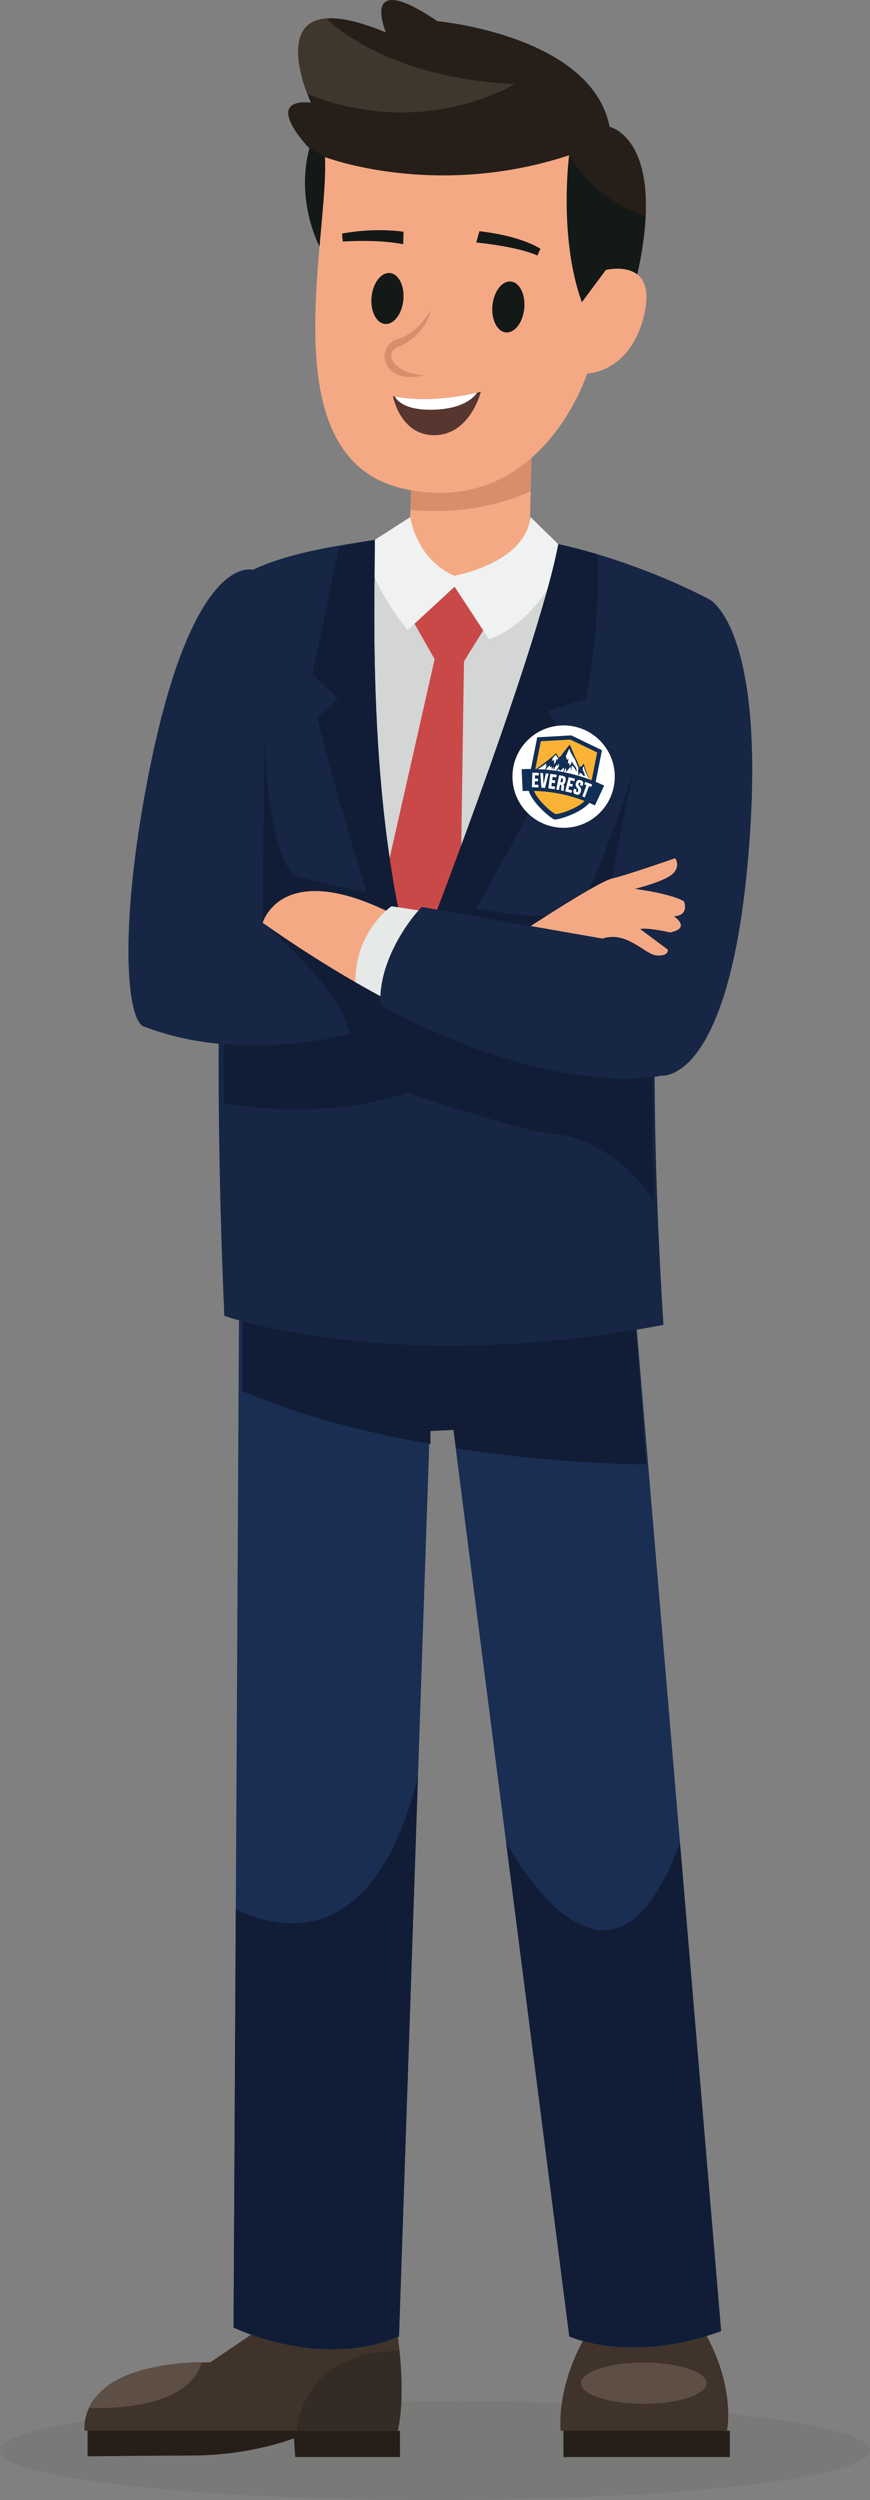 <?xml version="1.0" encoding="utf-8"?>
<!-- Generator: Adobe Illustrator 25.2.3, SVG Export Plug-In . SVG Version: 6.00 Build 0)  -->
<svg version="1.1" xmlns="http://www.w3.org/2000/svg" xmlns:xlink="http://www.w3.org/1999/xlink" x="0px" y="0px"
	 viewBox="0 0 308.815 886.7" enable-background="new 0 0 308.815 886.7" xml:space="preserve">
<rect x="0" y="0" width="308.815" height="886.7" fill="#808080" stroke="none"/>
<g id="Capa_1" display="none">
	<rect x="-1491.393" y="54.604" display="inline" fill="#FBB336" width="3999.5" height="1284.041"/>
	<g display="inline">
		<g>
			<rect x="-251.897" y="74.414" fill="#FFFFFF" width="865.954" height="718.113"/>
			<g>
				<g>
					<rect x="142.799" y="74.414" fill="#CFC9CD" width="6.011" height="718.234"/>
				</g>
				<g>
					<rect x="-251.897" y="458.354" fill="#CFC9CD" width="865.954" height="6.011"/>
				</g>
				<g>
					<rect x="-251.897" y="182.762" fill="#CFC9CD" width="865.875" height="6.011"/>
				</g>
			</g>
		</g>
		<g>
			<linearGradient id="SVGID_1_" gradientUnits="userSpaceOnUse" x1="379.855" y1="629.692" x2="379.855" y2="1497.93">
				<stop  offset="0.005" style="stop-color:#AB9591"/>
				<stop  offset="0.684" style="stop-color:#514E4E"/>
				<stop  offset="1" style="stop-color:#6582A3"/>
			</linearGradient>
			<rect x="-1880.098" y="624.987" fill="url(#SVGID_1_)" width="4519.905" height="868.238"/>
			<rect x="-1880.098" y="731.081" opacity="0.08" fill="#FFFFFF" width="4519.905" height="221.543"/>
			<rect x="-1880.098" y="624.834" opacity="0.24" fill="#FFFFFF" width="4519.905" height="106.248"/>
			<linearGradient id="SVGID_2_" gradientUnits="userSpaceOnUse" x1="209.27" y1="697.624" x2="209.27" y2="1214.226">
				<stop  offset="0" style="stop-color:#FFFFFF"/>
				<stop  offset="1" style="stop-color:#000000"/>
			</linearGradient>
			<rect x="14.191" y="731.081" opacity="0.1" fill="url(#SVGID_2_)" width="390.158" height="540.601"/>
			<polygon opacity="0.1" fill="#231F20" points="-1565.892,626.491 -1565.892,1493.225 -437.286,1493.225 430.991,624.949 			"/>
		</g>
		<rect x="-466.452" y="-79.028" fill="none" width="908.915" height="908.915"/>
	</g>
	<linearGradient id="SVGID_3_" gradientUnits="userSpaceOnUse" x1="484.995" y1="396.071" x2="484.995" y2="56.626">
		<stop  offset="0" style="stop-color:#FBB336;stop-opacity:0"/>
		<stop  offset="0.141" style="stop-color:#FBB336;stop-opacity:0.141"/>
		<stop  offset="1" style="stop-color:#FBB336"/>
	</linearGradient>
	<rect x="-1572.514" y="56.626" display="inline" fill="url(#SVGID_3_)" width="4115.019" height="339.445"/>
	<rect x="-1572.514" y="56.626" display="inline" opacity="0.8" fill="#FBB336" width="4115.019" height="1895.936"/>
	<rect x="-1491.917" y="56.626" display="inline" fill="none" width="4000.023" height="1921.101"/>
</g>
<g id="Capa_2">
	<path fill="#261E18" d="M216.391,44.988c-6.363-32.524-61.152-37.479-61.152-37.479c-27.971-18.971-18.268,3.986-18.268,3.986
		C89.565-8.18,110.369,36.385,110.369,36.385c-17.839-1.526-0.536,16.26-0.536,16.26c-5.004,18.696,3.594,34.787,3.594,34.787
		l88.502,21.608l19.821,4.94c4.866-15.795,6.99-27.994,7.434-37.416C230.531,47.966,216.391,44.988,216.391,44.988z"/>
	<path fill="#131917" d="M202.018,55.061c0,0-41.846,17.368-51.634,15.805c-9.79-1.562-40.551-18.221-40.551-18.221
		c-5.004,18.696,3.594,34.787,3.594,34.787l88.502,21.608l19.821,4.94c4.866-15.795,6.99-27.994,7.434-37.416
		C211.093,71.49,202.018,55.061,202.018,55.061z"/>
	<path opacity="0.1" fill="#3C3C3B" d="M308.815,869.11c0,9.714-69.13,17.59-154.407,17.59S0,878.824,0,869.11
		c0-9.717,69.132-17.591,154.408-17.591S308.815,859.393,308.815,869.11z"/>
	<g>
		<path fill="#3F332B" d="M198.97,862.113h59.067c0,0,3.471-15.914-8.857-36.607l-39.799,0.611
			C209.382,826.117,197.933,842.452,198.97,862.113z"/>
		<rect x="200.004" y="862.113" fill="#261E18" width="59.068" height="9.313"/>
		<path fill="#5E4F45" d="M250.783,845.247c0,4.033-9.975,7.307-22.279,7.307c-12.306,0-22.281-3.273-22.281-7.307
			c0-4.037,9.975-7.307,22.281-7.307C240.808,837.94,250.783,841.21,250.783,845.247z"/>
	</g>
	<g>
		<path fill="#3F332B" d="M140.158,821.891c0,0,4.577,23.666,1.124,40.222H30.052c0,0-3.799-24.325,44.561-24.269l31.024-20.939
			L140.158,821.891z"/>
		<path fill="#261E18" d="M141.971,871.426h-37.176l-0.453-6.655c0,0-15.221,6.126-36.317,6.126
			c-10.256,0-36.937,0.281-36.937,0.281v-9.065h110.883V871.426z"/>
		<path fill="#5E4F45" d="M71.491,837.754c0,0-1.635,17.113-40.017,16.3C31.474,854.054,36.761,838.477,71.491,837.754z"/>
		<path fill="#352B25" d="M105.357,862.113c0,0,1.076-28.114,36.462-28.286c0,0,1.88,18.974-0.881,28.286H105.357z"/>
	</g>
	<path fill="#1A2D52" d="M84.977,439.935l-2.073,385.571c0,0,30.225,15.051,58.723,3.214l10.889-321.161l8.414-0.423l41.148,321.531
		c0,0,21.762,9.973,53.887-1.855l-32.608-386.876H84.977z"/>
	<path fill="#111D36" d="M83.7,677.114l-0.796,148.268c0,0,30.225,15.112,58.723,3.277l6.727-198.356
		C132.401,693.658,97.741,684.072,83.7,677.114z"/>
	<path fill="#111D36" d="M241.383,653.637c-21.347,57.8-49.582,20.71-61.699,0.036l22.393,174.985c0,0,21.762,9.85,53.887-1.975
		L241.383,653.637z"/>
	<path fill="#111D36" d="M223.356,439.935H86.01v53.448c11.399,4.974,33.677,12.967,66.789,18.781l-0.024-4.636l8.285-0.41
		l0.867,6.616c19.284,2.942,41.764,5.206,67.524,5.678L223.356,439.935z"/>
	<path fill="#D4D6D5" d="M202.265,196.061c-20.962-4.562-46.668-7.242-73.263-3.063c0.167,17.328,0.671,92.155,17.745,151.631
		C146.747,344.629,194.671,235.96,202.265,196.061z"/>
	<polygon fill="#C94949" points="144.747,217.014 154.27,233.797 131.028,336.496 146.787,356.877 163.113,342.081 164.689,234.56 
		172.964,221.299 161.187,204.203 	"/>
	<g>
		<path fill="#F4A984" d="M145.704,180.723l-0.704,25.599l42.472,1.165l0.917-33.303
			C170.542,182.266,152.938,181.592,145.704,180.723z"/>
		<path fill="#D88D6C" d="M188.39,174.184l0.705-25.655l-42.472-1.166l-0.919,33.36C152.938,181.592,170.542,182.266,188.39,174.184
			z"/>
	</g>
	<path fill="#F4A984" d="M215.059,95.74l-8.514,11.45c-1.232-3.394-2.196-6.921-2.95-10.467
		c-4.365-20.515-1.578-41.662-1.578-41.662c-47.488,15.701-86.654,0.65-86.654,0.65c1.064,23.177-11.271,74.561,5.117,101.539
		c4.882,8.038,12.308,13.915,23.406,16.227c48.346,10.071,64.516-40.986,64.516-40.986s16.363-0.283,20.609-22.605
		C232.534,91.394,215.059,95.74,215.059,95.74z"/>
	<path fill="#131917" d="M143.172,106.415c-0.49,4.983-3.415,8.778-6.531,8.469c-3.116-0.306-5.243-4.594-4.751-9.58
		c0.491-4.984,3.416-8.775,6.531-8.469C141.539,97.142,143.666,101.43,143.172,106.415z"/>
	<path fill="#131917" d="M186.083,109.425c-0.49,4.983-3.416,8.778-6.532,8.47c-3.116-0.309-5.245-4.598-4.75-9.581
		c0.493-4.984,3.417-8.776,6.531-8.471C184.448,100.151,186.577,104.442,186.083,109.425z"/>
	<g>
		<path fill="#D88D6C" d="M150.6,133.076c-9.86,2.515-14.305-2.558-14.086-7.024c0.143-2.91,2.122-5.244,5.035-5.953
			c5.997-1.455,11.193-9.661,11.246-9.746l0,0c-0.246,2.014-3.299,9.301-11.094,12.526c-1.684,0.698-2.787,1.524-2.859,2.962
			C138.717,128.346,141.801,132.525,150.6,133.076L150.6,133.076z"/>
	</g>
	<g>
		<path fill="#131917" d="M121.67,85.67l-0.268-2.854c0.618-0.017,10.478-2.171,21.841-0.638l-0.123,4.447
			C133.84,84.774,121.824,85.666,121.67,85.67z"/>
	</g>
	<g>
		<path fill="#131917" d="M190.761,90.631c-7.477-3.334-21.586-4.596-21.717-4.631l1.134-4.004
			c0.551,0.141,13.348,1.231,21.664,6.219L190.761,90.631z"/>
	</g>
	<path fill="#3F362D" d="M115.921,6.537c0,0,19.311,20.957,66.762,23.297c0,0-32.08,20.024-73.571,3.516
		C109.112,33.349,98.255,7.682,115.921,6.537z"/>
	<path fill="#162644" d="M251.821,212.596c0,0-24.201-13.192-53.663-19.604c-7.596,39.897-51.411,151.636-51.411,151.636
		c-17.074-59.476-13.513-135.841-13.683-153.167c-13.409,2.107-29.999,4.412-43.365,10.647c0,0-18.003,80.739-10.076,264.582
		c0,0,59.843,21.485,155.89,3.194c0,0-9.035-128.756,3.442-179.104C238.955,290.781,247.874,244.242,251.821,212.596z"/>
	<path fill="#111D36" d="M238.955,290.781c0,0,3.979-20.767,7.8-43.989l-16.461,4.616c-4.623,27.014-22.3,66.867-22.3,66.867
		c-10.465,11.761-32.18,4.23-51.994,2.243c-5.496,14.534-9.252,24.11-9.252,24.11c-2.437-8.492-4.452-17.329-6.121-26.287
		c-14.905-2.671-30.434-6.104-34.566-7.273c-10.64-3.011-12.237-48.936-12.237-48.936l-9.401-26.723
		c-2.938,28.488-6.133,78.514-4.847,155.842c13.067,2.179,39.748,4.824,65.108-3.717c0,0,38.442,13.324,52.72,14.696
		c10.702,1.026,25.424,9.126,34.788,23.785C231.039,386.592,230.782,323.762,238.955,290.781z"/>
	<path fill="#162644" d="M89.699,202.109c0,0-20.784-6.623-36.329,69.431c-11.179,54.695-8.851,90.396-2.161,92.61
		c6.691,2.216,49.103,20.409,122.543-14.961l-8.713-12.251l-71.797-9.639l0.621-69.423L89.699,202.109z"/>
	<path fill="#F0F2F1" d="M145.63,183.395c0,0,1.964,14.795,15.556,20.809c0,0,25.305-4.322,27.088-20.841l12.766,12.439
		c0,0-7.82,23.646-27.429,30.948l-12.257-18.66l-16.66,15.391c0,0-15.403-18.411-14.084-30.443L145.63,183.395z"/>
	<path fill="#111D36" d="M119.988,247.912l-7.415,6.725c0,0,19.823,77.859,34.07,106.084c0,0,41.123-68.781,54.07-98.836
		l-6.188-9.807l13.574-4.166c0,0,5.44-28.449,3.918-51.343c-4.43-1.313-9.073-2.536-13.859-3.577
		c-7.596,39.897-51.411,151.636-51.411,151.636c-17.074-59.476-13.513-135.841-13.683-153.167
		c-3.938,0.619-8.253,1.527-12.714,2.649l-9.483,44.961L119.988,247.912z"/>
	<path fill="#111D36" d="M165.038,336.938l-71.797-9.639c0,0,28.515,23.497,31.147,40.255c13.736-3.353,30.075-9.075,49.363-18.365
		L165.038,336.938z"/>
	<path fill="#F4A984" d="M137.646,323.283c-38.082-18.417-44.405,4.016-44.405,4.016c11.635,8.16,22.601,15.113,32.887,21.047
		C133.212,335.512,137.646,323.283,137.646,323.283z"/>
	<path fill="#E5EAE8" d="M149.337,323.009l-10.377-1.586c0,0-12.858,8.72-12.832,26.922c3.601,2.077,7.114,4.022,10.544,5.855
		C141.335,339.068,146.298,330.015,149.337,323.009z"/>
	<path fill="#162644" d="M251.821,212.596c-19.965-4.264-37.975,120.286-37.975,120.286l-64.155-11.206
		c-5.213,5.335-15.599,20.097-14.644,34.925c63.635,33.984,99.749,24.876,99.749,24.876s23.907,3.315,30.81-77.705
		C272.511,222.75,251.821,212.596,251.821,212.596z"/>
	<path fill="#F4A984" d="M188.39,328.435c0,0,24.151-15.819,28.915-16.866c4.747-1.043,22.338-7.176,22.338-7.176
		s2.072,2.586-0.776,5.432c-2.85,2.845-13.561,5.432-13.561,5.432s12.524,1.553,17.446,4.398c0,0,2.16,5.001-3.541,5.345
		c0,0,6.391,4.138-1.381,5.711c0,0-7.686-1.811-10.624-1.226l9.848,7.33c0,0,0.518,2.242-3.799,2.068
		c-4.32-0.171-10.539-8.88-19.408-6.002L188.39,328.435z"/>
	<g>
		<path fill="#56362E" d="M139.473,140.48c0,0,12.179,3.174,31.221-1.54c0,0-3.915,15.784-17.056,15.399
			C141.936,153.998,139.473,140.48,139.473,140.48z"/>
		<g>
			<defs>
				<path id="SVGID_41_" d="M139.473,140.48c0,0,12.179,3.174,31.221-1.54c0,0-3.915,15.784-17.056,15.399
					C141.936,153.998,139.473,140.48,139.473,140.48z"/>
			</defs>
			<clipPath id="SVGID_4_">
				<use xlink:href="#SVGID_41_"  overflow="visible"/>
			</clipPath>
			<path clip-path="url(#SVGID_4_)" fill="#FFFFFF" d="M139.858,139.919c0,0,12.678,3.662,29.978-1.477c0,0-2.629,6.643-16.435,6.88
				C141.133,145.534,139.858,139.919,139.858,139.919z"/>
		</g>
	</g>
	<g>
		<circle fill="#FFFFFF" cx="200.057" cy="275.442" r="18.158"/>
		<g>
			<g>
				<g>
					<path fill="#112F55" d="M202.776,260.817L190.69,261.5l-3.236,16.278c-1.044,5.253,8.24,12.658,9.388,12.886
						c1.148,0.228,12.559-3.062,13.603-8.315l3.236-16.278L202.776,260.817z"/>
				</g>
			</g>
			<g>
				<g>
					<path fill="#112F55" d="M202.593,261.738l-11.336,0.621l-3.04,15.292c-0.98,4.929,7.731,11.877,8.809,12.091
						c1.077,0.214,11.784-2.873,12.764-7.802l3.04-15.292L202.593,261.738z"/>
				</g>
			</g>
			<g>
				<g>
					<path fill="#FBB336" d="M199.855,275.508l-10.483,0.497l-0.299,1.505c-0.908,4.565,7.16,10.999,8.158,11.198
						c0.998,0.198,10.913-2.661,11.821-7.226l0.299-1.505L199.855,275.508z"/>
				</g>
			</g>
			<g>
				<g>
					<path fill="#FBB336" d="M202.478,262.318l-10.499,0.575l-1.907,9.592c-0.908,4.565,8.762,2.953,9.77,3.089
						c1.71,0.23,9.301,5.448,10.209,0.883l1.907-9.592L202.478,262.318z"/>
				</g>
			</g>
			<g>
				<g>
					<path fill="#FFFFFF" d="M207.14,271.105l-0.257,0.637l-1.148,0.6l-1.3-2.886l-1.499-3.48l-0.69-1.353l-1.747,2.208
						l-2.035,2.359l-1-1.737c-3.248,2.667-5.902,4.736-6.851,5.406c0.322-0.016,0.676-0.045,0.976,0.017
						c0.224,0.046,0.465,0.007,0.691,0.046c-0.029-0.006,0.104,0.01,0.112,0.011c0.04,0.003,0.081,0.005,0.121,0.008
						c0.101,0.006,0.202,0.013,0.302,0.019c0.202,0.013,0.403,0.026,0.605,0.039c1.412,0.09,2.814,0.225,4.211,0.454
						c1.358,0.223,2.702,0.513,4.047,0.798c0.936,0.198,1.864,0.452,2.769,0.769c0.092-0.036,0.194-0.047,0.29-0.028
						c0.12,0.024,0.216,0.089,0.284,0.177c0.058-0.009,0.117-0.008,0.174,0.004c0.622,0.128,1.208,0.386,1.777,0.664
						c0.067-0.014,0.135-0.015,0.202,0c0.322,0.069,0.628,0.209,0.932,0.333c0.074,0.03,0.149,0.06,0.223,0.088
						c0.003,0.001,0.007,0.002,0.011,0.004c0.041,0.013,0.081,0.027,0.123,0.038c0.064,0.018,0.129,0.029,0.194,0.044c0,0,0,0,0,0
						c0.024-0.003,0.053,0,0.076-0.002c0.159-0.011,0.299,0.056,0.396,0.164c0.082,0.011,0.163,0.023,0.244,0.038
						C208.119,274.788,207.14,271.105,207.14,271.105"/>
				</g>
			</g>
			<g>
				<g>
					<path fill="#112F55" d="M190.766,272.825c1.87-0.986,3.087-2.082,3.126-2.074c0.043,0.008-0.246,0.945-0.246,0.945l0.524-0.431
						L193.467,273c0.089,0.006,0.178,0.012,0.266,0.018c0.091-0.113,0.188-0.241,0.281-0.383c0.365-0.551,1.031-1.114,1.074-1.124
						c0.043-0.009,0.353,0.758,0.353,0.758l0.408-0.56c0,0,0.015,1.19,0.03,1.264c0.015,0.074,0.559-1.045,0.559-1.045l0.16,1.324
						c0.255-1.315,1.034-1.982,1.034-1.982l0.492,0.43l-0.04-0.929l0.364,0.512l-0.149,0.662l-0.912,1.465
						c0.081,0.013,0.163,0.026,0.244,0.039c0.03,0.005,0.06,0.01,0.09,0.015l0.601-0.807l0.453,0.707l1.36-1.069l0.067,0.81
						l-0.273,0.775c0.086,0.018,0.171,0.035,0.257,0.053l0.356-1.117l0.396-0.385l0.032,1.37l1.508-1.874l0.334,1.516l0.119-1.944
						c0,0,0.577,0.34,0.839,0.692s1.009,1.681,1.009,1.681l-0.262-1.503l-1.617-2.275l-0.217,0.933l-0.638,0.516l0.074-0.907
						l-0.571,0.086l0.253-1.546l-0.569,0.264l-0.373-1.223l0.887-2.058l0.341-0.636l0.496,1.353l1.58,2.67l1.198,2.9
						c-0.388,1.042,0.036,2.696,0.036,2.696c0.379-0.565,0.356-1.243,0.356-1.243c0.146,0.241,0.352,0.652,0.352,0.652
						c-0.016-0.127,0.109-0.458,0.109-0.458l0.8,1.021l0.789,0.168l-0.598-0.912l0.476,0.321c-0.366-0.637-0.78-1.473-0.78-1.473
						l-0.029-1.042l0.329-0.318c0.705,2.642,1.72,4.129,2.152,4.676c0.017,0.003,0.034,0.006,0.051,0.009
						c-1.243-1.968-2.188-5.8-2.188-5.8s-0.511,0.688-0.509,0.795c0.001,0.107-0.974,0.528-0.974,0.528s-0.893-2.206-1.306-2.963
						c-0.414-0.757-1.385-3.247-1.385-3.247l-0.836-1.794l-2.561,3.235l-0.396,0.639l-0.855,0.801l-0.972-1.578
						c-2.042,1.897-6.046,4.811-7.171,5.661C190.307,272.82,190.707,272.824,190.766,272.825"/>
				</g>
			</g>
			<g>
				<g>
					<path fill="#FFFFFF" d="M197.344,267.712l0.833,1.338l-0.424,0.436l-0.134-0.451c0,0-0.269,1.366-0.962,2.031l0.067-1.529
						l-0.797,0.326l0.276-1.072L197.344,267.712z"/>
				</g>
			</g>
			<g>
				<g>
					<path fill="#112F55" d="M211.183,285.659c-8.204-3.842-16.627-5.516-25.677-5.105c-0.112-2.586-0.225-5.173-0.337-7.759
						c10.294-0.495,19.972,1.429,29.294,5.824C213.369,280.965,212.276,283.312,211.183,285.659"/>
				</g>
			</g>
			<g>
				<g>
					<path fill="#112F55" d="M186.196,273.577l0.199,6.227c4.301-0.106,8.358,0.233,12.4,1.037c4.042,0.804,7.92,2.042,11.854,3.785
						l2.566-5.677c-4.306-1.923-8.747-3.347-13.202-4.233C195.558,273.83,190.909,273.447,186.196,273.577"/>
				</g>
			</g>
			<g>
				<g>
					<polygon fill="#FFFFFF" points="188.817,279.215 188.963,274.034 191.256,274.095 191.23,275.035 189.901,274.998 
						189.869,276.146 190.962,276.177 190.936,277.117 189.842,277.086 189.808,278.306 191.136,278.343 191.11,279.28 					"/>
				</g>
			</g>
			<g>
				<g>
					<polygon fill="#FFFFFF" points="194.732,274.374 193.445,279.471 192.175,279.36 191.789,274.116 192.76,274.201 
						192.918,278.177 193.764,274.289 					"/>
				</g>
			</g>
			<g>
				<g>
					<polygon fill="#FFFFFF" points="194.62,279.594 195.348,274.462 197.619,274.78 197.487,275.711 196.171,275.525 
						196.01,276.662 197.093,276.816 196.961,277.747 195.878,277.593 195.707,278.801 197.023,278.988 196.891,279.916 					"/>
				</g>
			</g>
			<g>
				<g>
					<path fill="#FFFFFF" d="M197.453,280.009l1.003-5.085l1.297,0.256c0.214,0.042,0.396,0.104,0.547,0.184
						c0.151,0.081,0.269,0.185,0.355,0.312c0.086,0.127,0.14,0.278,0.161,0.454c0.021,0.176,0.009,0.379-0.037,0.611l-0.113,0.575
						c-0.041,0.205-0.121,0.38-0.241,0.524c-0.12,0.144-0.261,0.259-0.424,0.345c0.054,0.057,0.098,0.114,0.133,0.172
						c0.035,0.058,0.059,0.123,0.074,0.197c0.014,0.073,0.021,0.159,0.019,0.257c-0.002,0.098-0.011,0.217-0.027,0.358l-0.09,0.701
						c-0.018,0.15-0.016,0.279,0.007,0.389c0.022,0.11,0.045,0.206,0.068,0.29l-0.98-0.193c-0.004-0.013-0.011-0.04-0.02-0.082
						c-0.009-0.042-0.017-0.093-0.024-0.151c-0.007-0.058-0.012-0.123-0.015-0.196c-0.003-0.072,0-0.145,0.01-0.217l0.084-0.706
						c0.017-0.122,0.02-0.224,0.01-0.306c-0.01-0.082-0.031-0.149-0.061-0.201c-0.03-0.052-0.067-0.091-0.111-0.117
						c-0.044-0.026-0.089-0.042-0.136-0.049l-0.164-0.032l-0.375,1.899L197.453,280.009z M199.832,276.543
						c0.026-0.134,0.019-0.235-0.022-0.305c-0.041-0.069-0.123-0.116-0.248-0.141l-0.338-0.066l-0.265,1.344l0.338,0.067
						c0.125,0.025,0.221,0.005,0.288-0.058c0.067-0.063,0.111-0.148,0.132-0.255L199.832,276.543z"/>
				</g>
			</g>
			<g>
				<g>
					<polygon fill="#FFFFFF" points="200.592,280.651 201.869,275.628 204.093,276.19 203.861,277.101 202.573,276.774 
						202.29,277.887 203.35,278.156 203.118,279.068 202.058,278.798 201.758,279.981 203.046,280.308 202.815,281.216 					"/>
				</g>
			</g>
			<g>
				<g>
					<path fill="#FFFFFF" d="M206.115,280.919c-0.129,0.414-0.327,0.698-0.593,0.85c-0.267,0.153-0.617,0.161-1.05,0.026
						c-0.234-0.073-0.422-0.162-0.565-0.267c-0.142-0.105-0.245-0.227-0.309-0.366c-0.064-0.139-0.092-0.296-0.085-0.471
						c0.007-0.175,0.044-0.369,0.11-0.582l0.123-0.394l0.918,0.286l-0.121,0.387c-0.02,0.065-0.034,0.125-0.04,0.179
						c-0.006,0.054-0.002,0.102,0.013,0.143c0.014,0.041,0.04,0.077,0.077,0.108c0.037,0.03,0.087,0.056,0.15,0.075
						c0.13,0.041,0.229,0.033,0.298-0.023c0.069-0.056,0.12-0.139,0.155-0.25l0.011-0.036c0.026-0.082,0.046-0.157,0.061-0.224
						c0.015-0.067,0.021-0.131,0.019-0.192c-0.002-0.061-0.016-0.121-0.04-0.18c-0.025-0.059-0.063-0.121-0.116-0.188l-0.364-0.46
						c-0.139-0.172-0.244-0.325-0.313-0.46c-0.07-0.135-0.115-0.265-0.134-0.39c-0.019-0.125-0.017-0.252,0.006-0.38
						c0.023-0.128,0.06-0.274,0.111-0.437l0.031-0.101c0.07-0.223,0.156-0.406,0.26-0.547c0.104-0.141,0.223-0.246,0.359-0.315
						c0.136-0.068,0.287-0.101,0.454-0.099c0.167,0.002,0.35,0.034,0.55,0.096c0.41,0.128,0.682,0.322,0.816,0.583
						c0.134,0.261,0.133,0.61-0.004,1.048l-0.134,0.429l-0.921-0.287l0.14-0.449c0.031-0.107,0.035-0.197,0.013-0.271
						c-0.022-0.074-0.089-0.128-0.199-0.162c-0.113-0.035-0.202-0.027-0.268,0.025c-0.066,0.052-0.116,0.135-0.149,0.248
						l-0.028,0.091c-0.03,0.105-0.04,0.216-0.029,0.334c0.011,0.117,0.057,0.224,0.14,0.318l0.328,0.366
						c0.135,0.154,0.24,0.301,0.314,0.441c0.074,0.14,0.124,0.279,0.15,0.418c0.026,0.139,0.03,0.28,0.013,0.423
						c-0.017,0.143-0.049,0.295-0.093,0.455L206.115,280.919z"/>
				</g>
			</g>
			<g>
				<g>
					<polygon fill="#FFFFFF" points="209.078,278.814 207.605,282.797 206.694,282.46 208.167,278.477 207.406,278.196 
						207.731,277.317 210.161,278.215 209.836,279.094 					"/>
				</g>
			</g>
		</g>
	</g>
</g>
</svg>
